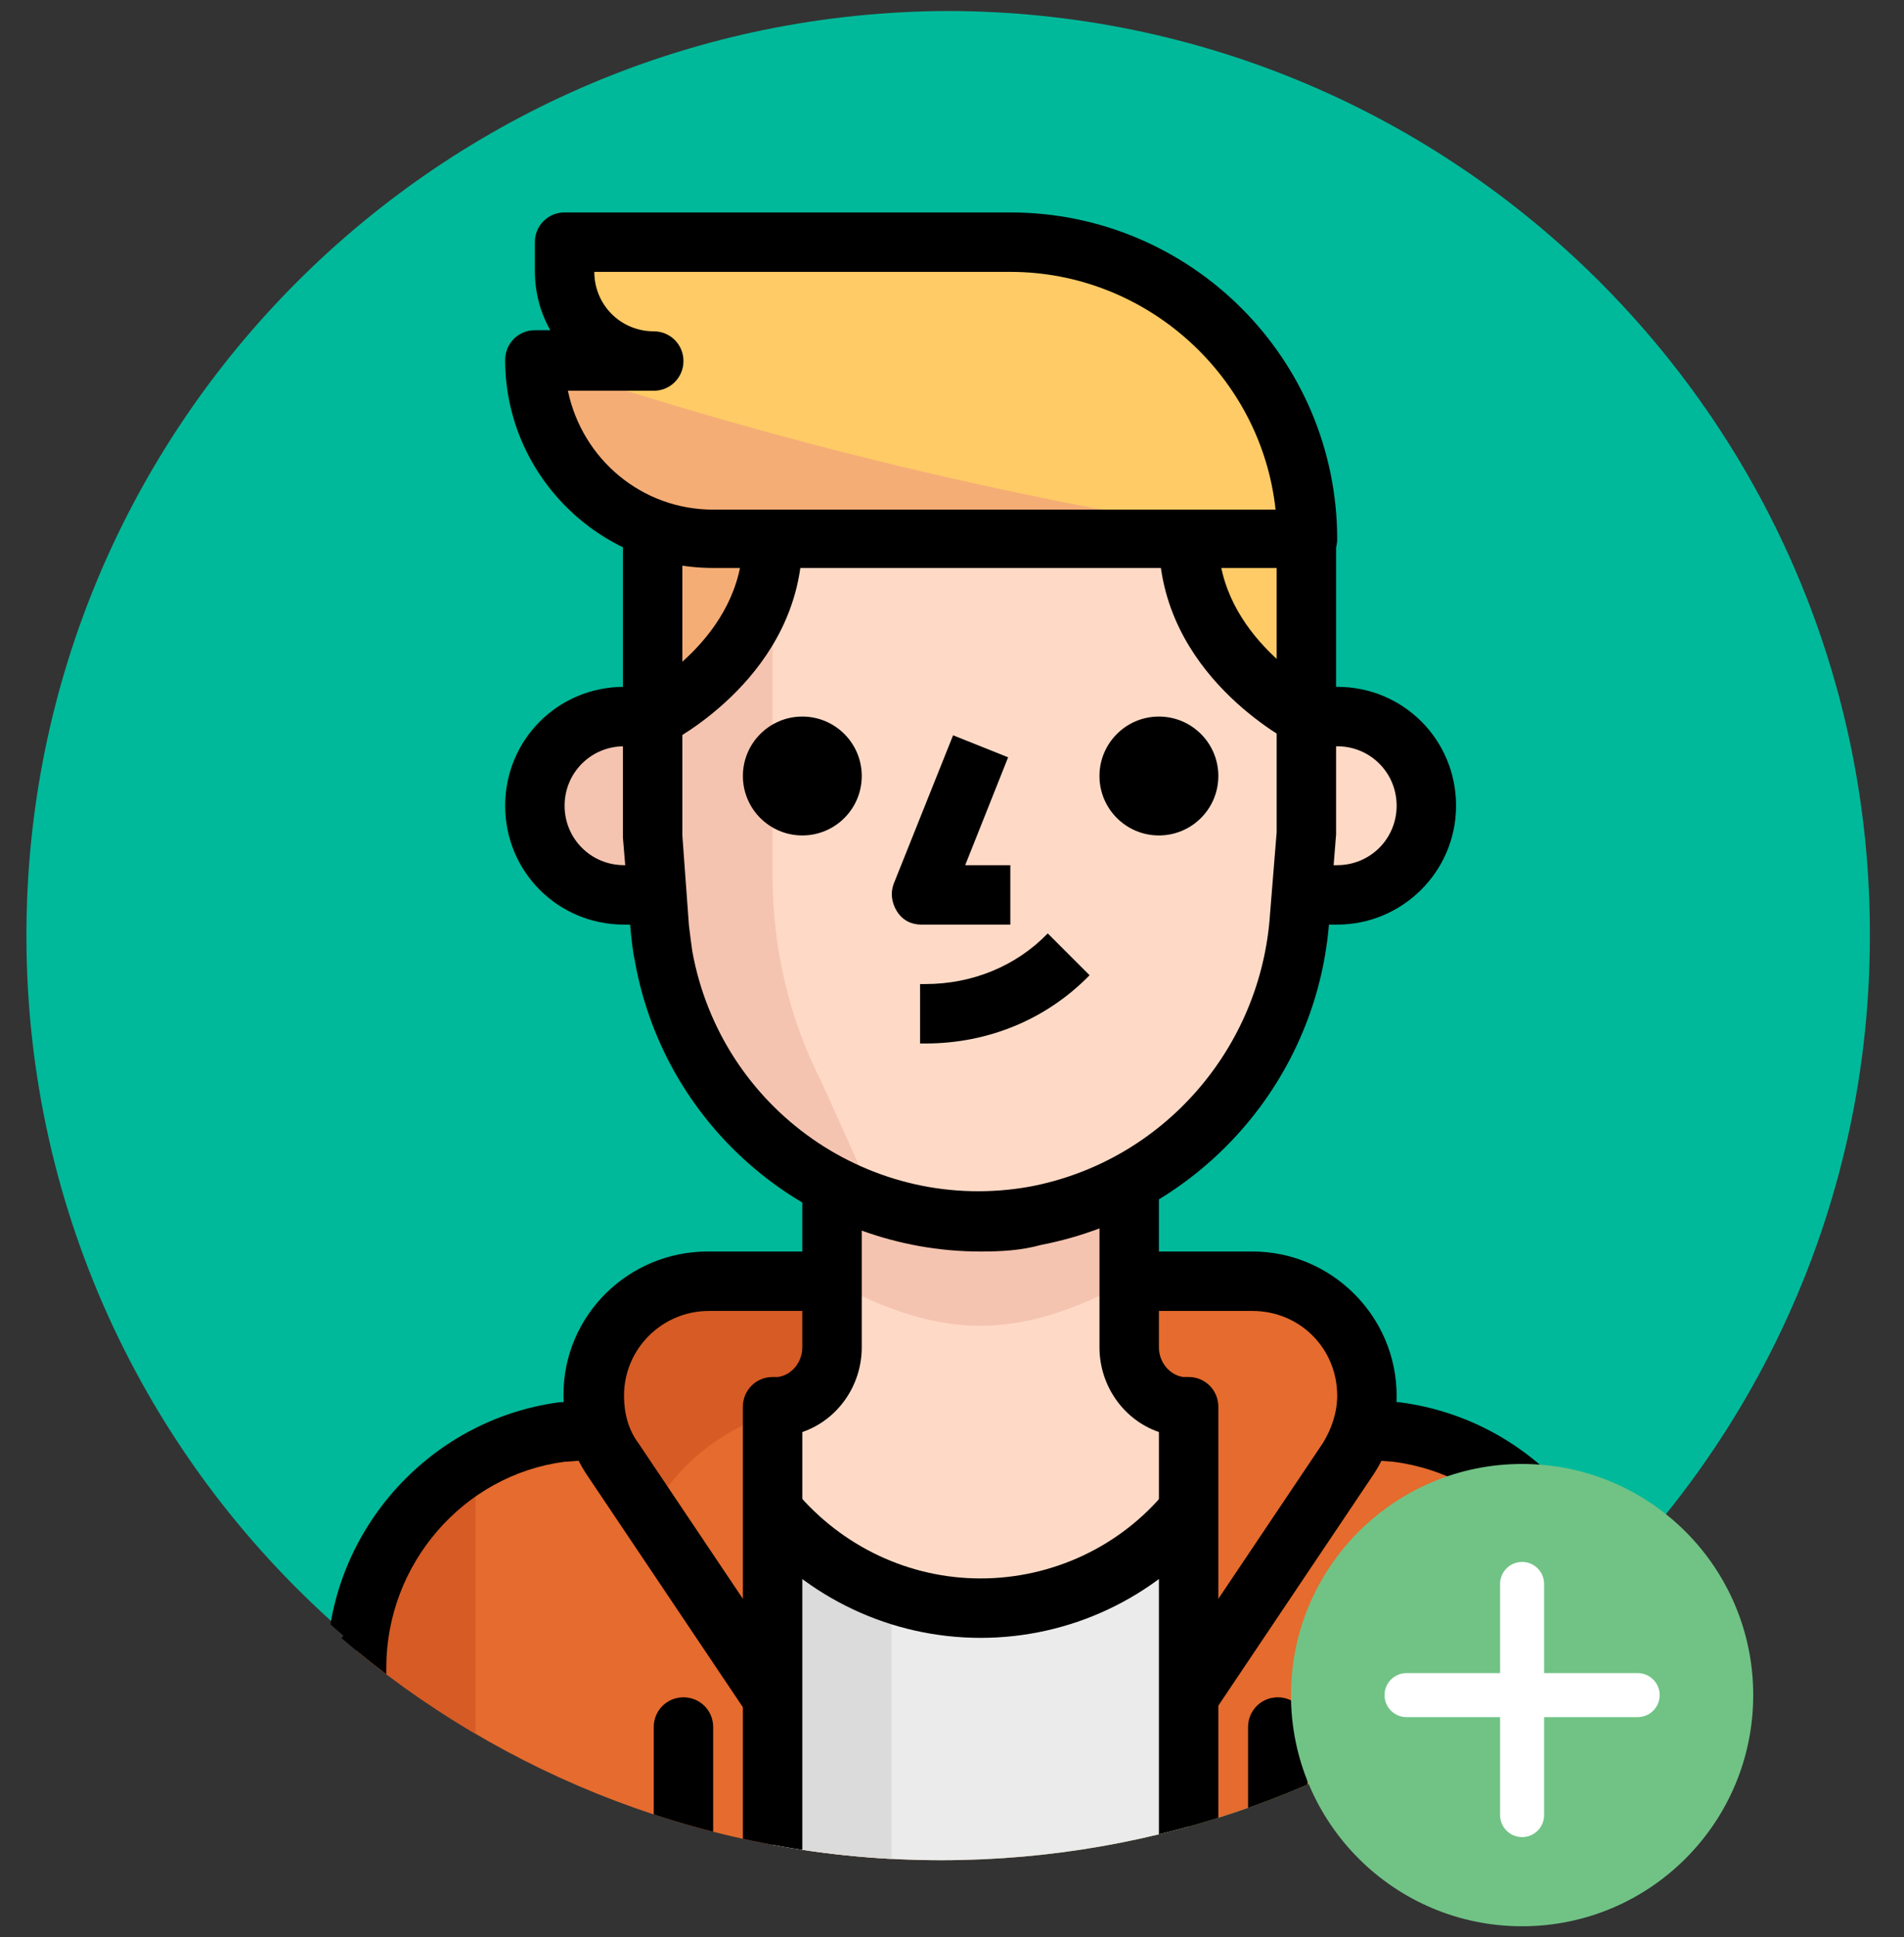 <?xml version="1.0" encoding="utf-8"?>
<!-- Generator: Adobe Illustrator 22.0.1, SVG Export Plug-In . SVG Version: 6.00 Build 0)  -->
<svg version="1.1" id="Слой_1" xmlns="http://www.w3.org/2000/svg" xmlns:xlink="http://www.w3.org/1999/xlink" x="0px" y="0px"
	 viewBox="-2 25 173 176" style="enable-background:new 0 0 200 200;" xml:space="preserve">
<rect x="-2" y="25" width="173" height="176" fill="#333333" stroke="none"/>
<style type="text/css">
	.st0{clip-path:url(#SVGID_2_);fill:#00B99A;}
	.st1{clip-path:url(#SVGID_2_);}
	.st2{fill:#E56B2E;}
	.st3{fill:#EBEBEB;}
	.st4{fill:#FEDAC6;}
	.st5{fill:#DBDBDB;}
	.st6{fill:#D65B25;}
	.st7{fill:#F5C4B0;}
	.st8{fill:#FECB66;}
	.st9{fill:#F5AD76;}
	.st10{fill:#70C385;}
	.st11{fill:none;stroke:#FFFFFF;stroke-width:4;stroke-linecap:round;stroke-linejoin:round;stroke-miterlimit:10;}
</style>
<g>
	<g>
		<defs>
			<path id="SVGID_1_" d="M84,26C37.6,26,0,63.7,0,110c0,25.4,11.3,48.2,29.2,63.6c-0.1,0.1-0.1,0.2-0.2,0.2
				C43.7,186.4,62.7,194,83.5,194c20,0,38.3-7,52.7-18.6c-0.1-0.2-0.2-0.3-0.3-0.5c0.1,0.1,0.2,0.2,0.2,0.4c0.1,0.1,0.2,0.2,0.3,0.2
				c19.2-15.4,31.5-39,31.5-65.5C168,63.7,130.4,26,84,26z M35.3,168.1c0.4-0.2,0.7-0.4,1.1-0.6C36,167.7,35.7,167.9,35.3,168.1z
				 M135.4,174c0,0,0.1,0.1,0.1,0.1C135.5,174.1,135.4,174,135.4,174z"/>
		</defs>
		<clipPath id="SVGID_2_">
			<use xlink:href="#SVGID_1_"  style="overflow:visible;"/>
		</clipPath>
		<path class="st0" d="M84.4,26c-46.4,0-84,37.6-84,84c0,25.4,11.3,48.2,29.2,63.6c-0.1,0.1-0.1,0.2-0.2,0.2
			C44,186.4,63.1,194,83.9,194c20,0,38.3-7,52.7-18.6c-0.1-0.2-0.2-0.3-0.3-0.5c0.1,0.1,0.2,0.2,0.2,0.4c0.1,0.1,0.2,0.2,0.3,0.2
			c19.2-15.4,31.5-39,31.5-65.5C168.4,63.7,130.8,26,84.4,26z M35.7,168.1c0.4-0.2,0.7-0.4,1.1-0.6
			C36.4,167.7,36.1,167.9,35.7,168.1z M135.8,174c0,0,0.1,0.1,0.1,0.1C135.8,174.1,135.8,174,135.8,174z"/>
		<g class="st1">
			<path class="st2" d="M125,155.1l-2.9-0.2v-5.4c0-4.5-3.6-8.1-8.1-8.1h-54c-4.5,0-8.1,3.6-8.1,8.1v5.4l-2.9,0.3
				c-10.7,1.4-18.7,10.5-18.7,21.3v29.7h113.4v-29.7C143.7,165.7,135.7,156.5,125,155.1z"/>
			<path class="st3" d="M87.1,171.1c-7.3,0-14.2-3.3-18.9-8.9v44H106v-44C101.3,167.9,94.4,171.1,87.1,171.1z"/>
			<path class="st4" d="M105.3,152.8c-2.7-0.3-4.8-2.7-4.7-5.4v-19.5h-27v19.5c0,2.7-2,5.1-4.7,5.4h-0.6v9.4
				c8.6,10.4,24.1,11.9,34.5,3.2c1.2-1,2.3-2.1,3.2-3.2v-9.3L105.3,152.8z"/>
			<path class="st5" d="M79,169.7c-4.2-1.5-8-4.1-10.8-7.5v44H79V169.7z"/>
			<path class="st6" d="M30.4,176.5v29.7h10.8v-48.3C34.5,161.7,30.4,168.8,30.4,176.5z"/>
			<path class="st4" d="M114.1,106.3h5.4c4.5,0,8.1-3.6,8.1-8.1l0,0c0-4.5-3.6-8.1-8.1-8.1h-2.7"/>
			<path class="st7" d="M60.1,106.3h-5.4c-4.5,0-8.1-3.6-8.1-8.1l0,0c0-4.5,3.6-8.1,8.1-8.1h2.7"/>
			<path class="st8" d="M116.8,73.9h-54c-8.9,0-16.2-7.2-16.2-16.2h10.8c-4.5,0-8.1-3.6-8.1-8.1V47h40.5
				C104.7,47,116.8,59,116.8,73.9z"/>
			<path class="st4" d="M57.4,73.9v27l0.6,8.4c1.4,16.1,15.5,28,31.6,26.6c0.9-0.1,1.7-0.2,2.6-0.3c13.3-2.6,23.2-13.8,24-27.3
				l0.6-7.3v-27H57.4z"/>
			<path class="st7" d="M68.2,104.6V71.2H57.4v29.7l0.6,8.4c0.9,11.5,8.6,21.3,19.6,25l-5-11.1C69.7,117.5,68.2,111.1,68.2,104.6z"
				/>
			<path class="st9" d="M68.2,71.2c0.1,7.8-4,15-10.8,18.9V71.2H68.2z"/>
			<path class="st8" d="M116.8,90.1c0,0-10.8-5.4-10.8-16.2h10.8V90.1z"/>
			<path class="st7" d="M100.6,141.4v-8.1h-27v8.1C83.7,146.8,90.4,146.8,100.6,141.4z"/>
			<path class="st9" d="M46.6,57.8c0.6,8.7,7.5,15.6,16.2,16.2h51.3C91.1,70.6,68.5,65.2,46.6,57.8z"/>
			<path class="st6" d="M68.9,153.2c0.5-0.8,1.1-1.5,1.9-2c1.7-1,2.7-2.9,2.7-4.9v-4.9H62.4c-5.7,0-10.4,4.6-10.4,10.4
				c0,2.1,0.6,4.1,1.8,5.8l3.3,4.9C59.6,157.9,63.9,154.6,68.9,153.2z"/>
			<path d="M116.8,76.6h-54c-10.4,0-18.9-8.5-18.9-18.9c0-1.5,1.2-2.7,2.7-2.7H48c-0.9-1.6-1.4-3.4-1.4-5.4V47
				c0-1.5,1.2-2.7,2.7-2.7h40.5c16.4,0,29.7,13.3,29.7,29.7C119.5,75.4,118.3,76.6,116.8,76.6z M49.6,60.5
				c1.3,6.2,6.7,10.8,13.2,10.8h51.1c-1.3-12.1-11.7-21.6-24.1-21.6H52c0,3,2.4,5.4,5.4,5.4c1.5,0,2.7,1.2,2.7,2.7s-1.2,2.7-2.7,2.7
				H49.6z"/>
			<path d="M58.6,92.6l-2.4-4.8l1.2,2.4l-1.2-2.4c0.1,0,9.3-4.8,9.3-13.8h5.4C70.9,86.3,59.1,92.3,58.6,92.6z"/>
			<path d="M115.6,92.6c-0.5-0.3-12.3-6.3-12.3-18.6h5.4c0,8.9,9.2,13.7,9.3,13.8L115.6,92.6z"/>
			<circle cx="70.9" cy="95.5" r="5.4"/>
			<circle cx="103.3" cy="95.5" r="5.4"/>
			<path d="M89.8,109h-8.1c-0.9,0-1.7-0.4-2.2-1.2s-0.6-1.7-0.3-2.5l5.4-13.5l5,2l-3.9,9.8h4.1V109z"/>
			<path d="M82.1,119.8h-0.5v-5.4h0.5c4.2,0,8.2-1.6,11.1-4.6l3.8,3.8C93.1,117.6,87.8,119.8,82.1,119.8z"/>
			<path d="M119.5,109h-2.7v-5.4h2.7c3,0,5.4-2.4,5.4-5.4s-2.4-5.4-5.4-5.4h-2.7v-5.4h2.7c6,0,10.8,4.8,10.8,10.8
				S125.4,109,119.5,109z"/>
			<path d="M57.4,109h-2.7c-6,0-10.8-4.8-10.8-10.8s4.8-10.8,10.8-10.8h2.7v5.4h-2.7c-3,0-5.4,2.4-5.4,5.4s2.4,5.4,5.4,5.4h2.7V109z
				"/>
			<path d="M87.1,138.7c-15.2,0-28.6-10.9-31.4-26.3c-0.2-0.9-0.3-1.9-0.4-2.9l-0.7-8.4l0-27.2h5.4v27l0.6,8.2
				c0.1,0.8,0.2,1.6,0.3,2.3c2.6,14.4,16.3,24,30.7,21.4c12.1-2.3,21-12.6,21.8-24.8l0.6-7.4l0-26.8h5.4v27l-0.6,7.5
				c-0.9,14.7-11.7,27-26.2,29.8C90.8,138.6,89,138.7,87.1,138.7z"/>
			<path d="M70.9,206.2h-5.4v-53.4c0-1.5,1.2-2.7,2.7-2.7h0.5c1.3-0.2,2.2-1.4,2.2-2.7v-14.1h5.4v14.1c0,3.5-2.2,6.6-5.4,7.7V206.2z
				"/>
			<path d="M33.1,206.2h-5.4v-29.7c0-12.1,9.1-22.5,21.1-24.1l3-0.2l0.4,5.4l-2.9,0.2c-9.2,1.2-16.2,9.3-16.2,18.7V206.2z"/>
			<path d="M87.1,173.8c-8.1,0-15.8-3.6-21-9.9l4.2-3.4c4.2,5,10.3,7.9,16.8,7.9c6.5,0,12.7-2.9,16.8-7.9l4.2,3.4
				C102.9,170.2,95.2,173.8,87.1,173.8z"/>
			<path d="M65.9,180.7l-14.5-21.6c-1.5-2.2-2.2-4.7-2.2-7.4c0-7.2,5.9-13,13.1-13h11.2v5.4H62.4c-4.2,0-7.7,3.4-7.7,7.7
				c0,1.6,0.4,3.1,1.3,4.3l14.5,21.6L65.9,180.7z"/>
			<path d="M60.1,200.8c-1.5,0-2.7-1.2-2.7-2.7v-16.2c0-1.5,1.2-2.7,2.7-2.7c1.5,0,2.7,1.2,2.7,2.7v16.2
				C62.8,199.6,61.6,200.8,60.1,200.8z"/>
			<path d="M108.7,206.2h-5.4v-51.1c-3.2-1.1-5.4-4.2-5.4-7.7v-14.1h5.4v14.1c0,1.3,0.9,2.5,2.2,2.7h0.5c1.5,0,2.7,1.2,2.7,2.7
				V206.2z"/>
			<path d="M146.4,206.2h-5.4v-29.7c0-9.4-7-17.5-16.4-18.7l-2.7-0.2l0.4-5.4l2.9,0.2c12.2,1.6,21.2,12,21.2,24.1V206.2z"/>
			<path d="M108.2,180.7l-4.5-3l14.5-21.6c0.8-1.3,1.3-2.8,1.3-4.3c0-4.3-3.4-7.7-7.7-7.7h-11.2v-5.4h11.2c7.2,0,13.1,5.9,13.1,13.1
				c0,2.6-0.7,5.1-2.2,7.3L108.2,180.7z"/>
			<path d="M114.1,200.8c-1.5,0-2.7-1.2-2.7-2.7v-16.2c0-1.5,1.2-2.7,2.7-2.7c1.5,0,2.7,1.2,2.7,2.7v16.2
				C116.8,199.6,115.6,200.8,114.1,200.8z"/>
		</g>
	</g>
	<g>
		<path class="st10" d="M157.3,179c0,11.6-9.4,21-21,21s-21-9.4-21-21s9.4-21,21-21S157.3,167.4,157.3,179L157.3,179z M157.3,179"/>
		<path class="st11" d="M136.3,168.9v21 M146.8,179h-21"/>
	</g>
</g>
</svg>
